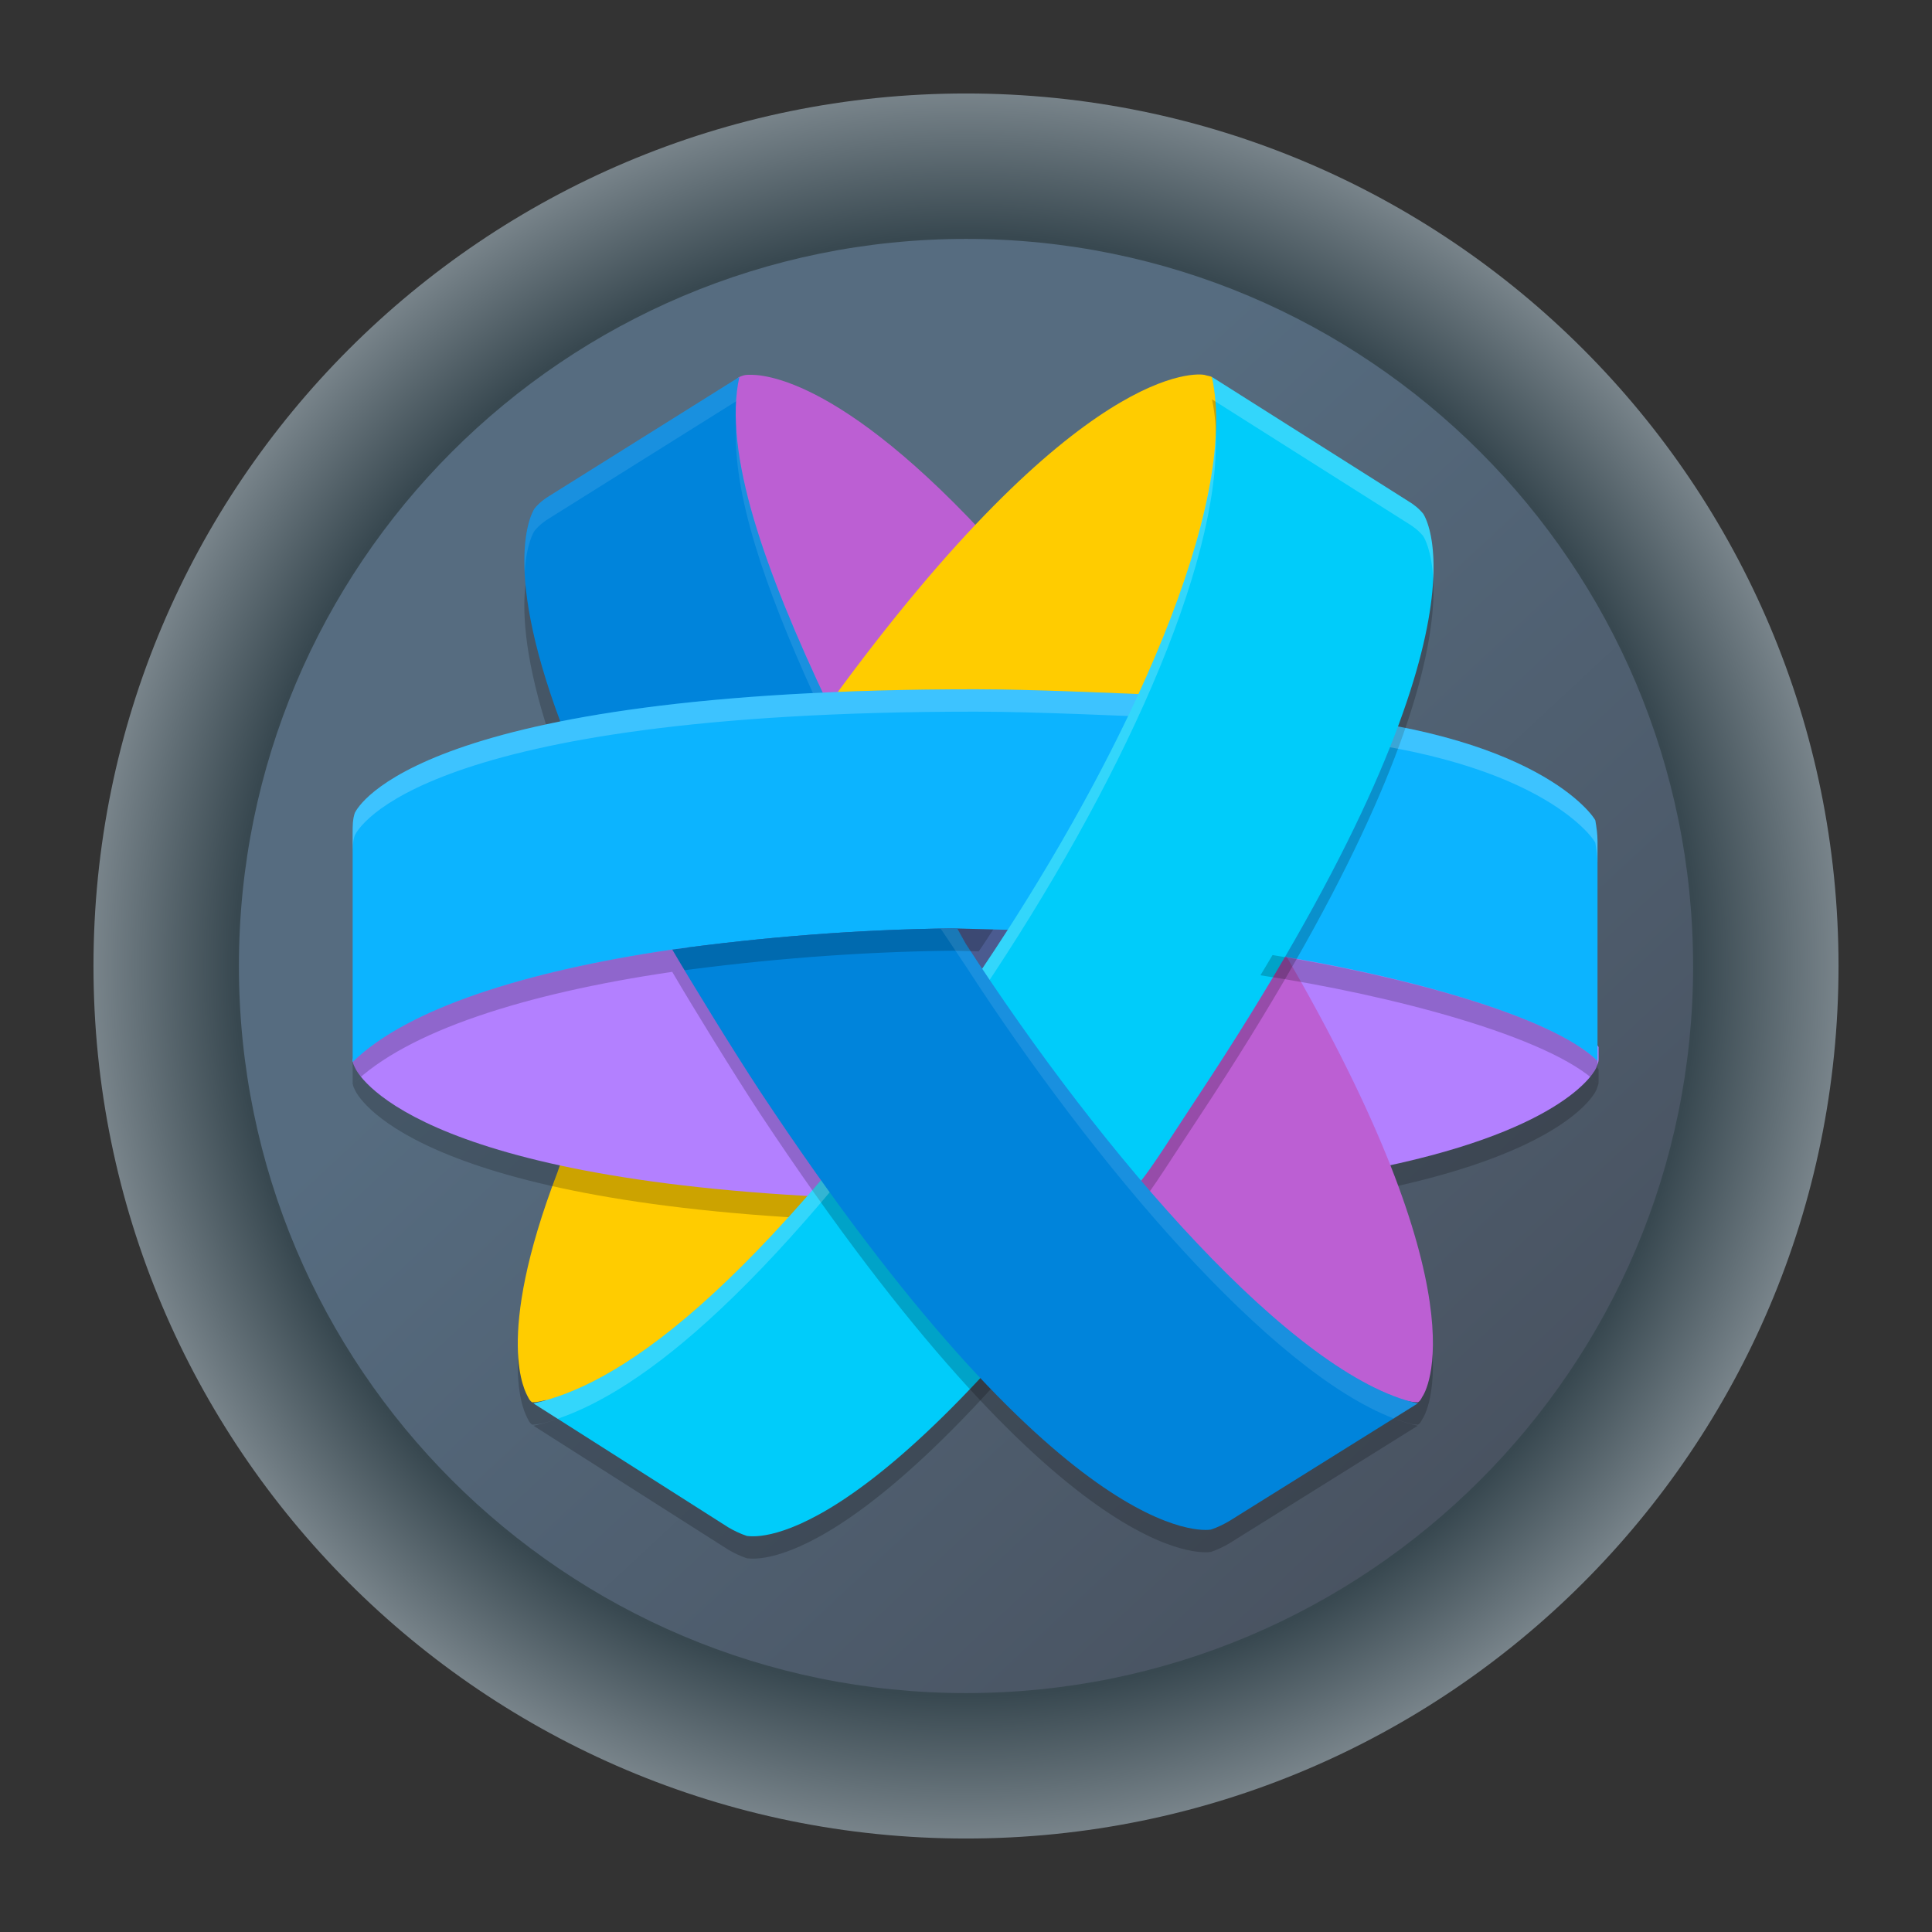<?xml version="1.0" encoding="UTF-8" standalone="no"?>
<svg
   width="62"
   height="62"
   version="1"
   id="svg7"
   sodipodi:docname="jami.svg"
   inkscape:version="1.4 (e7c3feb100, 2024-10-09)"
   xmlns:inkscape="http://www.inkscape.org/namespaces/inkscape"
   xmlns:sodipodi="http://sodipodi.sourceforge.net/DTD/sodipodi-0.dtd"
   xmlns:xlink="http://www.w3.org/1999/xlink"
   xmlns="http://www.w3.org/2000/svg"
   xmlns:svg="http://www.w3.org/2000/svg">
  <rect width="100%" height="100%" fill="#333333" stroke="none"/>
  <defs
     id="defs7">
    <linearGradient
       id="linearGradient7"
       inkscape:collect="always">
      <stop
         style="stop-color:#384850;stop-opacity:1;"
         offset="0"
         id="stop8" />
      <stop
         style="stop-color:#384850;stop-opacity:1;"
         offset="0.592"
         id="stop10" />
      <stop
         style="stop-color:#eff2f6;stop-opacity:1;"
         offset="0.922"
         id="stop11" />
      <stop
         style="stop-color:#eff2f6;stop-opacity:1;"
         offset="1"
         id="stop9" />
    </linearGradient>
    <linearGradient
       id="linearGradient1"
       inkscape:collect="always">
      <stop
         style="stop-color:#566c80;stop-opacity:1;"
         offset="0"
         id="stop5" />
      <stop
         style="stop-color:#566c80;stop-opacity:1;"
         offset="0.288"
         id="stop7" />
      <stop
         style="stop-color:#495361;stop-opacity:1;"
         offset="1"
         id="stop6" />
    </linearGradient>
    <linearGradient
       id="c-3"
       gradientUnits="userSpaceOnUse"
       x1="24.072"
       x2="23.96"
       y1="0.751"
       y2="46.057">
      <stop
         offset="0"
         stop-color="#fff"
         id="stop3" />
      <stop
         offset="1"
         stop-color="#d9d9d9"
         id="stop4" />
    </linearGradient>
    <linearGradient
       id="b-6"
       gradientUnits="userSpaceOnUse"
       x1="29.203"
       x2="34.121"
       xlink:href="#a-7"
       y1="24.827"
       y2="29.225" />
    <linearGradient
       id="a-7">
      <stop
         offset="0"
         id="stop1" />
      <stop
         offset="1"
         stop-opacity="0"
         id="stop2" />
    </linearGradient>
    <linearGradient
       id="d"
       gradientUnits="userSpaceOnUse"
       x1="15.949"
       x2="25.032"
       xlink:href="#a-7"
       y1="23.618"
       y2="33.699" />
    <linearGradient
       id="e"
       gradientUnits="userSpaceOnUse"
       x1="21.991"
       x2="29.321"
       xlink:href="#a-7"
       y1="33.78"
       y2="41.932" />
    <linearGradient
       id="paint154_linear_890_11"
       x1="778"
       y1="812.292"
       x2="788"
       y2="812.292"
       gradientUnits="userSpaceOnUse"
       gradientTransform="translate(-751,-696)">
      <stop
         stop-color="#EFF2F6"
         id="stop1050" />
      <stop
         offset="0.601"
         stop-color="#B7C6CD"
         id="stop1051" />
    </linearGradient>
    <linearGradient
       id="paint155_linear_890_11"
       x1="783"
       y1="813"
       x2="783"
       y2="817"
       gradientUnits="userSpaceOnUse"
       gradientTransform="translate(-751,-696)">
      <stop
         stop-color="#EFF2F6"
         id="stop1052" />
      <stop
         offset="0.734"
         stop-color="#B7C6CD"
         id="stop1053" />
    </linearGradient>
    <radialGradient
       id="paint156_radial_890_11"
       cx="0"
       cy="0"
       r="1"
       gradientUnits="userSpaceOnUse"
       gradientTransform="matrix(28,28,-28,28,32.302,34)">
      <stop
         offset="0.601"
         stop-color="#B7C6CD"
         id="stop1054"
         style="stop-color:#384850;stop-opacity:1;" />
      <stop
         offset="0.877"
         stop-color="#EFF2F6"
         id="stop1055" />
    </radialGradient>
    <linearGradient
       id="paint157_linear_890_11"
       x1="796.845"
       y1="799.434"
       x2="768.901"
       y2="770.815"
       gradientUnits="userSpaceOnUse"
       gradientTransform="matrix(1.167,0,0,1.167,-881.198,-881.833)">
      <stop
         offset="0"
         stop-color="#2E2E41"
         id="stop1056"
         style="stop-color:#495361;stop-opacity:1;" />
      <stop
         offset="0.711"
         stop-color="#566C80"
         id="stop1057" />
    </linearGradient>
    <linearGradient
       id="paint158_linear_890_11"
       x1="792"
       y1="794"
       x2="774"
       y2="776"
       gradientUnits="userSpaceOnUse"
       gradientTransform="translate(-751,-696)">
      <stop
         offset="0.304"
         stop-color="#2E2E41"
         id="stop1058" />
      <stop
         offset="1"
         stop-color="#566C80"
         id="stop1059" />
    </linearGradient>
    <linearGradient
       id="paint159_linear_890_11"
       x1="788"
       y1="790"
       x2="778"
       y2="780"
       gradientUnits="userSpaceOnUse"
       gradientTransform="translate(-751,-696)">
      <stop
         offset="0.391"
         stop-color="#5200FF"
         id="stop1060" />
      <stop
         offset="1"
         stop-color="#0085FF"
         id="stop1061" />
    </linearGradient>
    <linearGradient
       id="paint160_linear_890_11"
       x1="784"
       y1="798"
       x2="782"
       y2="796"
       gradientUnits="userSpaceOnUse"
       gradientTransform="translate(-751,-696)">
      <stop
         stop-color="#FF7E07"
         id="stop1062" />
      <stop
         offset="1"
         stop-color="#FFE607"
         id="stop1063" />
    </linearGradient>
    <linearGradient
       inkscape:collect="always"
       xlink:href="#linearGradient1"
       id="linearGradient6"
       x1="17.408"
       y1="16.038"
       x2="49.156"
       y2="50.138"
       gradientUnits="userSpaceOnUse" />
    <radialGradient
       inkscape:collect="always"
       xlink:href="#linearGradient7"
       id="radialGradient9"
       cx="32.302"
       cy="34"
       fx="32.302"
       fy="34"
       r="28"
       gradientUnits="userSpaceOnUse"
       gradientTransform="matrix(1,1,-1,1,34,-32.302)" />
  </defs>
  <sodipodi:namedview
     id="namedview7"
     pagecolor="#ffffff"
     bordercolor="#000000"
     borderopacity="0.25"
     inkscape:showpageshadow="2"
     inkscape:pageopacity="0.0"
     inkscape:pagecheckerboard="0"
     inkscape:deskcolor="#d1d1d1"
     inkscape:zoom="11.78125"
     inkscape:cx="32.551724"
     inkscape:cy="28.859416"
     inkscape:window-width="1920"
     inkscape:window-height="994"
     inkscape:window-x="0"
     inkscape:window-y="0"
     inkscape:window-maximized="1"
     inkscape:current-layer="svg7" />
  <g
     id="g1"
     transform="translate(-1.302,-3)">
    <path
       d="m 60.302,34 c 0,15.464 -12.536,28 -28,28 C 16.838,62 4.302,49.464 4.302,34 4.302,18.536 16.838,6 32.302,6 47.767,6 60.302,18.536 60.302,34 Z"
       id="path154"
       style="fill:url(#radialGradient9)" />
    <path
       d="m 55.636,34 c 0,12.887 -10.446,23.333 -23.333,23.333 C 19.415,57.333 8.969,46.887 8.969,34 c 0,-12.887 10.446,-23.333 23.333,-23.333 12.887,0 23.333,10.446 23.333,23.333 z"
       id="path155"
       style="fill:url(#linearGradient6)" />
  </g>
  <g
     id="g22"
     transform="matrix(0.714,0,0,0.717,8.461,7.716)">
    <path
       style="opacity:0.2"
       d="M 45.926,33.078 50.309,42.461 c 8.273,-1.723 9.545,-4.306 9.594,-4.449 C 59.951,37.868 60,37.772 60,37.676 v -0.574 c 0,0 -0.02,-0.029 -0.051,-0.07 V 37.723 C 57.949,35.767 51.529,34.012 45.926,33.078 Z"
       id="path1" />
    <path
       style="opacity:0.2"
       d="m 45.805,32.762 -6.984,9.586 c 4.525,5.416 9.228,9.699 12.773,10.629 0.097,0.015 0.195,0.027 0.281,0.027 0.098,-0.048 0.146,-0.143 0.195,-0.238 0.147,-0.191 2.839,-4.5 -6.266,-20.004 z"
       id="path2" />
    <path
       style="opacity:0.2"
       d="m 13.988,40.445 -0.785,2.27 c -2.888,7.513 -1.418,9.859 -1.32,10.051 0.049,0.096 0.097,0.19 0.195,0.238 0.196,0 0.39,-0.046 0.586,-0.094 0,0 0.008,-3.8e-5 0.008,0 2.604,-0.726 6.414,-2.996 12.031,-9.457 z"
       id="path3" />
    <path
       style="opacity:0.2"
       d="m 13.643,24.334 c -3.084,-7.752 -1.566,-10.193 -1.469,-10.336 0.196,-0.239 0.441,-0.431 0.685,-0.574 l 8.517,-5.312 c -0.734,3.398 1.126,8.614 4.014,14.691 z"
       id="path4" />
    <ellipse
       style="fill:#4b5b90"
       cx="32"
       cy="31.994"
       rx="16.8"
       ry="16.417"
       id="ellipse4" />
    <path
       style="fill:#b380ff"
       d="M 45.413,30.982 C 58.189,32.991 60,36.102 60,36.102 c 0,0.191 0,0.383 0,0.574 0,0.096 -0.049,0.191 -0.098,0.335 -0.049,0.144 -1.322,2.728 -9.594,4.45 z"
       id="path5" />
    <path
       style="fill:#ffcc00"
       d="m 13.203,41.715 c -2.888,7.513 -1.42,9.858 -1.322,10.049 0.049,0.096 0.098,0.191 0.196,0.239 0.196,0 0.392,-0.048 0.587,-0.096 0,0 5.336,1.224 11.455,-7.294 v 0 L 26.126,42.849 13.988,39.445 Z"
       id="path6" />
    <path
       style="fill:#bc5fd3"
       d="m 32.294,13.051 c -7,-7.465 -10.378,-7.034 -10.573,-7.034 -0.098,0 -0.245,0.048 -0.343,0.096 -0.245,0.096 -0.49,0.861 -0.49,0.861 0,0 -1.469,4.163 4.455,15.265 z"
       id="path7" />
    <path
       style="fill:#bc5fd3"
       d="m 38.413,41.906 c 9.497,10.623 12.825,10.001 12.825,10.001 0.196,0.048 0.441,0.096 0.636,0.096 0.098,-0.048 0.147,-0.144 0.196,-0.239 0.147,-0.191 2.839,-4.498 -6.266,-20.003 z"
       id="path8" />
    <path
       style="opacity:0.2"
       d="m 4.934,37 c -0.34,0.247 -0.654,0.501 -0.926,0.766 0.015,0.096 0.052,0.172 0.09,0.246 C 4.196,38.251 6.545,43.038 26.125,43.852 L 24.816,41.786 C 11.42,41.079 6.6,38.46 4.934,37 Z"
       id="path9" />
    <path
       style="fill:#b380ff"
       d="M 26.126,42.849 C 6.545,42.036 4.196,37.25 4.098,37.011 4.049,36.915 4,36.82 4,36.676 c 0.049,-0.335 0.734,-0.957 0.734,-0.957 0,0 5.189,-3.11 13.853,-4.785 z"
       id="path10" />
    <path
       style="fill:#ffcc00;fill-opacity:1"
       d="m 39.636,21.09 c 5.14,-11.82 3.133,-14.499 3.133,-14.499 -0.049,-0.144 -0.098,-0.335 -0.147,-0.479 -0.098,-0.048 -0.196,-0.048 -0.343,-0.096 -0.245,-0.048 -5.58,-0.718 -16.839,14.691 z"
       id="path11" />
    <path
       style="fill:#0084db"
       d="M 13.643,22.334 C 10.559,14.582 12.077,12.142 12.175,11.998 12.371,11.759 12.615,11.567 12.86,11.424 L 21.378,6.112 C 20.643,9.51 22.503,14.726 25.392,20.803 Z"
       id="path12" />
    <path
       style="fill:#0cb4ff"
       d="M 40.666,20.355 C 39.197,20.307 34.741,20.089 32,20.089 6.986,20.089 4.245,25.335 4.098,25.622 4,25.909 4,26.196 4,26.531 v 10.241 c 2.448,-2.393 7.783,-4.068 14.294,-5.025 4.21,-0.574 8.42,-0.909 12.678,-0.957 l 5.503,0.144 c 1.125,0.029 5.659,-10.483 4.191,-10.579 z"
       id="path13" />
    <path
       style="fill:#0cb4ff"
       d="m 41.969,31.533 c 6.073,0.599 15.486,2.751 17.982,5.191 v -9.858 c 0,-0.287 -0.049,-0.622 -0.098,-0.909 -0.049,-0.144 -2.576,-4.013 -13.555,-4.8 z"
       id="path14" />
    <path
       style="opacity:0.2"
       d="M 42.623,7.112 C 43.847,12.759 39.001,23.668 32.246,33.67 21.763,48.645 15.7,52.284 12.127,53.05 l 8.761,5.552 c 0.245,0.144 0.54,0.286 0.834,0.382 0.196,0 5.191,1.126 17.62,-15.792 0.49,-0.526 1.714,-2.487 2.644,-3.874 C 55.594,18.837 52.266,13.476 52.12,13.237 51.924,12.997 51.678,12.806 51.433,12.662 Z"
       id="path15" />
    <path
       style="opacity:0.2;fill:#ffffff"
       d="m 32,20.09 c -25.014,0 -27.755,5.244 -27.902,5.531 C 4,25.908 4,26.196 4,26.531 v 1 C 4,27.196 4,26.908 4.098,26.621 4.245,26.334 6.986,21.09 32,21.09 c 2.741,0 7.196,0.218 8.664,0.266 0.105,0.007 0.176,0.07 0.223,0.176 0.118,-0.7 0.074,-1.156 -0.223,-1.176 C 39.196,20.308 34.741,20.09 32,20.09 Z m 14.297,1.066 -4.328,10.375 c 0.125,0.012 0.262,0.031 0.396,0.049 l 3.932,-9.424 c 10.98,0.787 13.506,4.657 13.555,4.801 0.049,0.287 0.098,0.623 0.098,0.91 v -1 c 0,-0.287 -0.049,-0.623 -0.098,-0.91 -0.049,-0.144 -2.575,-4.013 -13.555,-4.801 z"
       id="path16" />
    <path
       style="fill:#00ccfa"
       d="M 42.623,6.112 C 43.847,11.759 39.001,22.668 32.246,32.67 21.763,47.645 15.7,51.284 12.127,52.05 l 8.761,5.552 c 0.245,0.144 0.54,0.286 0.834,0.382 0.196,0 5.191,1.126 17.62,-15.792 0.49,-0.526 1.714,-2.487 2.644,-3.874 C 55.594,17.837 52.266,12.476 52.12,12.237 51.924,11.997 51.678,11.806 51.433,11.662 Z"
       id="path17" />
    <path
       style="opacity:0.2"
       d="m 30.972,31.791 c -4.235,0.048 -8.422,0.378 -12.608,0.946 0.912,1.552 2.771,4.566 3.943,6.341 13.608,20.481 19.973,19.669 20.267,19.621 0.294,-0.096 0.586,-0.241 0.831,-0.385 l 8.468,-5.264 C 46.328,51.853 37.756,42.01 31.554,32.475 L 31.171,31.791 Z"
       id="path18-3" />
    <path
       style="opacity:0.2;fill:#ffffff"
       d="m 42.623,6.111 c 0.075,0.347 0.128,0.714 0.158,1.1 l 8.652,5.451 c 0.245,0.144 0.49,0.335 0.686,0.574 0.045,0.073 0.379,0.628 0.447,1.922 0.103,-2.029 -0.393,-2.833 -0.447,-2.922 -0.196,-0.239 -0.441,-0.431 -0.686,-0.574 z m 0.168,2.535 C 42.512,14.662 38.1,24.004 32.246,32.67 21.763,47.646 15.7,51.285 12.127,52.051 l 1.086,0.688 C 16.89,51.486 22.751,47.234 32.246,33.67 38.437,24.504 43.01,14.588 42.791,8.646 Z"
       id="path19" />
    <path
       style="fill:#0084db"
       d="m 30.972,30.791 c -4.235,0.048 -8.422,0.378 -12.608,0.946 0.912,1.552 2.771,4.566 3.943,6.341 13.608,20.481 19.973,19.669 20.267,19.621 0.294,-0.096 0.586,-0.241 0.831,-0.385 l 8.468,-5.264 C 46.328,50.853 37.756,41.01 31.554,31.475 L 31.171,30.791 Z"
       id="path20-5" />
    <path
       style="opacity:0.2"
       d="m 30.973,30.791 c -4.259,0.048 -8.47,0.383 -12.68,0.957 C 11.782,32.705 6.448,34.379 4,36.771 v 1.002 c 2.448,-2.393 7.782,-4.07 14.293,-5.027 4.21,-0.574 8.421,-0.909 12.68,-0.957 l 1.164,0.031 c 0.037,-0.053 0.072,-0.099 0.109,-0.152 0.186,-0.275 0.364,-0.554 0.547,-0.83 z m 14.371,1.193 c -0.181,0.302 -0.353,0.596 -0.543,0.906 5.835,0.874 13.014,2.745 15.148,4.832 v -1 C 57.878,34.7 51.074,32.89 45.344,31.984 Z"
       id="path21" />
    <path
       style="opacity:0.1;fill:#ffffff"
       d="m 21.377,6.111 -8.518,5.312 c -0.245,0.144 -0.488,0.335 -0.684,0.574 -0.054,0.08 -0.543,0.871 -0.443,2.879 0.07,-1.275 0.399,-1.814 0.443,-1.879 0.196,-0.239 0.439,-0.431 0.684,-0.574 l 8.381,-5.227 c 0.023,-0.378 0.063,-0.744 0.137,-1.086 z m -0.145,2.178 c -0.151,3.043 1.284,7.209 3.455,11.973 0.148,-0.007 0.293,-0.017 0.443,-0.023 -2.186,-4.664 -3.732,-8.799 -3.898,-11.949 z m 9.74,22.502 c -0.181,0.002 -0.362,0.007 -0.543,0.01 l 1.125,1.674 c 5.811,8.934 13.701,18.141 19.234,20.25 l 1.084,-0.674 C 46.328,50.854 37.757,41.01 31.555,31.475 l -0.379,-0.678 z"
       id="path22" />
  </g>
</svg>
